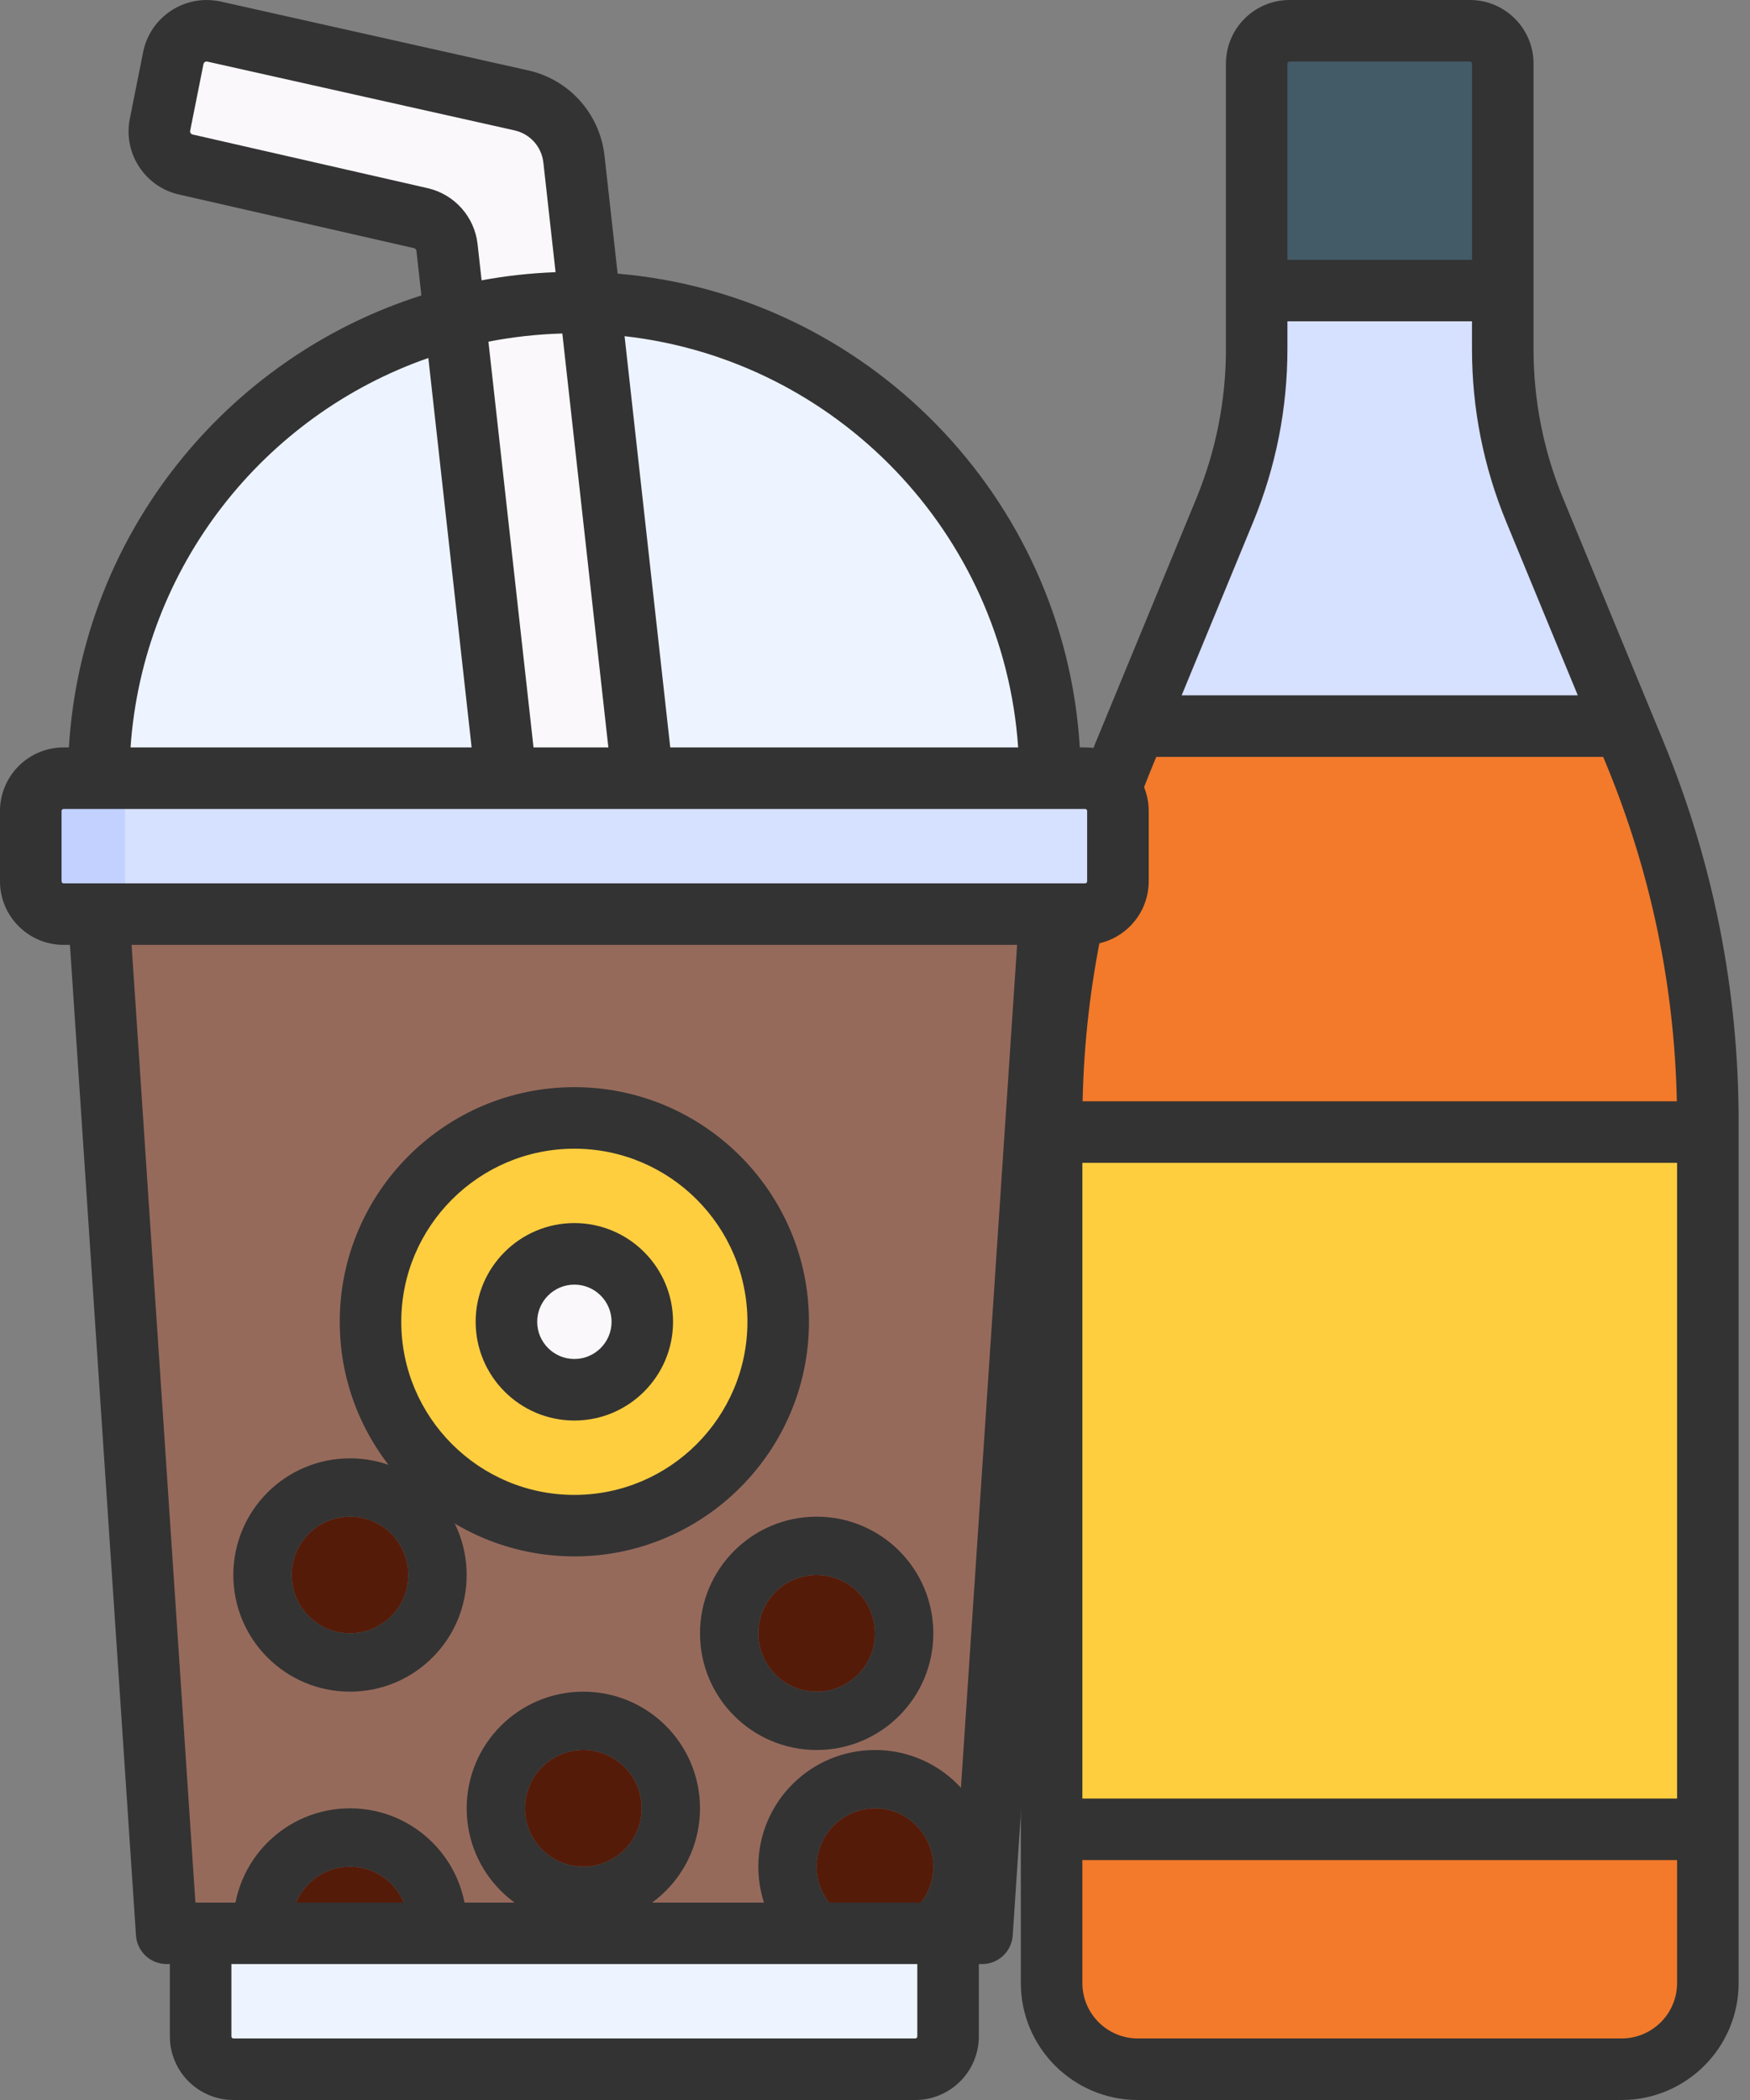 <svg width="30" height="36" viewBox="0 0 30 36" fill="none" xmlns="http://www.w3.org/2000/svg">
<rect x="0" y="0" width="30" height="36" fill="#808080" stroke="none"/>
<path d="M29.277 19.221V33.994C29.277 34.811 28.616 35.472 27.8 35.472H19.506C18.689 35.472 18.028 34.811 18.028 33.994V19.221C18.028 17.056 18.453 14.911 19.279 12.909L20.994 8.75C21.357 7.872 21.543 6.931 21.543 5.981V4.981H25.762V5.981C25.762 6.931 25.948 7.872 26.311 8.75L28.026 12.909C28.852 14.911 29.277 17.056 29.277 19.221Z" fill="#D6E0FF"/>
<path d="M29.277 19.222V33.995C29.277 34.81 28.616 35.473 27.799 35.473H19.505C18.689 35.473 18.027 34.81 18.027 33.995V19.222C18.027 17.056 18.453 14.911 19.278 12.909L19.469 12.447H27.836L28.026 12.909C28.852 14.911 29.277 17.056 29.277 19.222Z" fill="#F27A2A"/>
<path d="M25.762 4.981H21.543V1.09C21.543 0.779 21.795 0.527 22.105 0.527H25.199C25.51 0.527 25.762 0.779 25.762 1.09V4.981Z" fill="#435B67"/>
<path d="M18.028 19.406H29.277V31.359H18.028V19.406Z" fill="#FECE3F"/>
<path fill-rule="evenodd" clip-rule="evenodd" d="M29.805 26.995V19.222C29.805 16.976 29.37 14.784 28.514 12.708L27.68 10.688L26.798 8.549C26.46 7.73 26.289 6.866 26.289 5.981V1.09C26.289 0.489 25.8 0 25.199 0H22.105C21.505 0 21.016 0.489 21.016 1.09V5.981C21.016 6.866 20.844 7.73 20.507 8.549L18.791 12.708C17.934 14.784 17.5 16.976 17.5 19.222V33.995C17.5 35.101 18.4 36 19.505 36H27.799C28.905 36 29.805 35.101 29.805 33.995V26.995ZM27.048 11.92L26.705 11.09L25.823 8.951C25.432 8.004 25.234 7.005 25.234 5.981V5.508H22.07V5.981C22.07 7.005 21.872 8.004 21.482 8.951L20.257 11.92H27.048ZM28.75 30.832V26.995V19.934H21.4H18.555V30.832H28.75ZM18.559 18.879H19.165H28.746C28.704 16.892 28.299 14.953 27.539 13.11L27.483 12.975H19.822L19.766 13.11C19.006 14.953 18.601 16.892 18.559 18.879ZM22.105 1.055C22.086 1.055 22.07 1.071 22.07 1.09V4.454H25.234V1.09C25.234 1.071 25.219 1.055 25.199 1.055H22.105ZM28.75 33.995V31.887H18.555V33.995C18.555 34.519 18.981 34.945 19.505 34.945H27.799C28.324 34.945 28.75 34.519 28.75 33.995Z" fill="#333333"/>
<path d="M1.692 13.341C1.692 8.837 5.343 5.187 9.846 5.187C14.349 5.187 18 8.837 18 13.341V13.883H1.692V13.341H1.692Z" fill="#EDF4FF"/>
<path d="M8.674 13.341L7.663 4.244C7.636 3.997 7.456 3.795 7.214 3.74L3.2 2.823C2.884 2.76 2.68 2.453 2.743 2.138L2.971 0.996C3.034 0.68 3.341 0.476 3.656 0.539L8.91 1.715C9.407 1.814 9.783 2.224 9.839 2.728L11.018 13.341V14.506H8.674V13.341H8.674Z" fill="#BAE9F5"/>
<path d="M8.674 13.341L7.663 4.244C7.636 3.997 7.456 3.795 7.214 3.74L3.2 2.823C2.884 2.76 2.68 2.453 2.743 2.138L2.971 0.996C3.034 0.68 3.341 0.476 3.656 0.539L8.91 1.715C9.407 1.814 9.783 2.224 9.839 2.728L11.018 13.341V14.506H8.674V13.341H8.674Z" fill="#FAF8FA"/>
<path d="M3.383 33.143H16.309C16.605 33.143 16.85 32.913 16.87 32.618L18 15.67V15.319H1.692V15.67L2.822 32.618C2.842 32.913 3.087 33.143 3.383 33.143Z" fill="#966A5B"/>
<circle cx="6" cy="33" r="1" fill="#551B09"/>
<path fill-rule="evenodd" clip-rule="evenodd" d="M6 35C7.105 35 8 34.105 8 33C8 31.895 7.105 31 6 31C4.895 31 4 31.895 4 33C4 34.105 4.895 35 6 35ZM6 34C6.552 34 7 33.552 7 33C7 32.448 6.552 32 6 32C5.448 32 5 32.448 5 33C5 33.552 5.448 34 6 34Z" fill="#333333"/>
<circle cx="14" cy="28" r="1" fill="#551B09"/>
<path fill-rule="evenodd" clip-rule="evenodd" d="M14 30C15.105 30 16 29.105 16 28C16 26.895 15.105 26 14 26C12.895 26 12 26.895 12 28C12 29.105 12.895 30 14 30ZM14 29C14.552 29 15 28.552 15 28C15 27.448 14.552 27 14 27C13.448 27 13 27.448 13 28C13 28.552 13.448 29 14 29Z" fill="#333333"/>
<circle cx="15" cy="32" r="1" fill="#551B09"/>
<path fill-rule="evenodd" clip-rule="evenodd" d="M15 34C16.105 34 17 33.105 17 32C17 30.895 16.105 30 15 30C13.895 30 13 30.895 13 32C13 33.105 13.895 34 15 34ZM15 33C15.552 33 16 32.552 16 32C16 31.448 15.552 31 15 31C14.448 31 14 31.448 14 32C14 32.552 14.448 33 15 33Z" fill="#333333"/>
<circle cx="10" cy="31" r="1" fill="#551B09"/>
<path fill-rule="evenodd" clip-rule="evenodd" d="M10 33C11.105 33 12 32.105 12 31C12 29.895 11.105 29 10 29C8.895 29 8 29.895 8 31C8 32.105 8.895 33 10 33ZM10 32C10.552 32 11 31.552 11 31C11 30.448 10.552 30 10 30C9.448 30 9 30.448 9 31C9 31.552 9.448 32 10 32Z" fill="#333333"/>
<circle cx="6" cy="27" r="1" fill="#551B09"/>
<path fill-rule="evenodd" clip-rule="evenodd" d="M6 29C7.105 29 8 28.105 8 27C8 25.895 7.105 25 6 25C4.895 25 4 25.895 4 27C4 28.105 4.895 29 6 29ZM6 28C6.552 28 7 27.552 7 27C7 26.448 6.552 26 6 26C5.448 26 5 26.448 5 27C5 27.552 5.448 28 6 28Z" fill="#333333"/>
<path d="M4.002 35.5H15.69C16.001 35.5 16.253 35.288 16.253 35.025V33H3.439V35.025C3.439 35.288 3.691 35.5 4.002 35.5Z" fill="#EDF4FF"/>
<path d="M1.09 15.67H18.602C18.913 15.67 19.165 15.418 19.165 15.108V13.903C19.165 13.592 18.913 13.341 18.602 13.341H1.09C0.779 13.341 0.527 13.592 0.527 13.903V15.108C0.527 15.419 0.779 15.67 1.09 15.67Z" fill="#D6E0FF"/>
<path d="M9.846 26.154C7.916 26.154 6.352 24.589 6.352 22.659C6.352 20.729 7.916 19.165 9.846 19.165C11.776 19.165 13.341 20.729 13.341 22.659C13.341 24.589 11.776 26.154 9.846 26.154Z" fill="#FECE3F"/>
<path d="M8.702 22.843C8.599 22.208 9.03 21.61 9.665 21.507C10.3 21.404 10.898 21.835 11.001 22.471C11.104 23.105 10.673 23.704 10.038 23.807C9.403 23.91 8.805 23.478 8.702 22.843Z" fill="#FAF8FA"/>
<path d="M1.09 13.341H2.707C2.396 13.341 2.144 13.592 2.144 13.903V15.108C2.144 15.418 2.396 15.67 2.707 15.67H1.09C0.779 15.67 0.527 15.418 0.527 15.108V13.903C0.527 13.592 0.779 13.341 1.09 13.341Z" fill="#C2D1FF"/>
<path fill-rule="evenodd" clip-rule="evenodd" d="M1.09 12.813H1.181C1.401 9.171 3.875 6.128 7.224 5.065L7.139 4.302C7.136 4.279 7.119 4.259 7.097 4.254L3.088 3.339C2.801 3.279 2.553 3.112 2.391 2.868C2.226 2.621 2.168 2.325 2.226 2.034L2.454 0.892C2.574 0.292 3.16 -0.098 3.76 0.022L3.772 0.024L9.02 1.199C9.742 1.346 10.281 1.937 10.363 2.67L10.588 4.691C14.855 5.054 18.252 8.517 18.511 12.813H18.602C19.203 12.813 19.692 13.302 19.692 13.903V15.108C19.692 15.709 19.203 16.198 18.602 16.198H18.493L17.361 33.178C17.343 33.455 17.113 33.67 16.835 33.67H16.78V34.91C16.78 35.511 16.291 36 15.69 36H12.286H4.002C3.401 36 2.912 35.511 2.912 34.91V33.67H2.857C2.579 33.67 2.349 33.455 2.331 33.178L1.702 23.749L1.56 21.618L1.199 16.198H1.09C0.489 16.198 -3.24249e-05 15.709 -3.24249e-05 15.108V13.903C-0 13.302 0.489 12.813 1.09 12.813ZM15.725 34.91C15.725 34.929 15.71 34.945 15.69 34.945H12.286H4.002C3.983 34.945 3.967 34.929 3.967 34.91V33.67H15.725V34.91ZM3.35 32.616L2.755 23.679L2.612 21.548L2.256 16.198H17.436L16.342 32.616H16.253H3.439H3.35ZM8.085 12.813H2.238C2.451 9.715 4.522 7.119 7.343 6.137L8.085 12.813ZM9.64 5.717L10.429 12.813H9.146L8.373 5.857C8.785 5.777 9.208 5.729 9.64 5.717ZM8.794 2.229L8.806 2.232C9.08 2.287 9.284 2.51 9.315 2.787L9.524 4.666C9.092 4.682 8.669 4.729 8.256 4.806L8.187 4.185C8.135 3.717 7.791 3.331 7.332 3.226L3.317 2.309C3.312 2.308 3.308 2.307 3.303 2.306C3.288 2.303 3.277 2.295 3.268 2.283C3.26 2.27 3.257 2.256 3.26 2.241L3.488 1.099C3.494 1.07 3.521 1.051 3.55 1.055L8.794 2.229ZM11.49 12.813L10.707 5.763C14.336 6.172 17.202 9.139 17.454 12.813H11.49ZM1.09 15.143C1.07 15.143 1.055 15.127 1.055 15.108V13.903C1.055 13.884 1.07 13.868 1.09 13.868H8.672L8.673 13.868L8.674 13.868H11.02H11.024H18.602C18.622 13.868 18.637 13.884 18.637 13.903V15.108C18.637 15.127 18.622 15.143 18.602 15.143H18H1.692H1.09Z" fill="#333333"/>
<path d="M5.824 22.659C5.824 20.442 7.628 18.637 9.846 18.637C12.063 18.637 13.868 20.442 13.868 22.659C13.868 24.877 12.063 26.681 9.846 26.681C7.628 26.681 5.824 24.877 5.824 22.659ZM12.813 22.659C12.813 21.023 11.482 19.692 9.846 19.692C8.21 19.692 6.879 21.023 6.879 22.659C6.879 24.296 8.21 25.627 9.846 25.627C11.482 25.627 12.813 24.296 12.813 22.659Z" fill="#333333"/>
<path d="M8.154 22.659C8.154 21.726 8.913 20.967 9.846 20.967C10.779 20.967 11.538 21.726 11.538 22.659C11.538 23.593 10.779 24.352 9.846 24.352C8.913 24.352 8.154 23.593 8.154 22.659ZM10.484 22.659C10.484 22.308 10.198 22.022 9.846 22.022C9.495 22.022 9.209 22.308 9.209 22.659C9.209 23.011 9.495 23.297 9.846 23.297C10.198 23.297 10.484 23.011 10.484 22.659Z" fill="#333333"/>
</svg>
